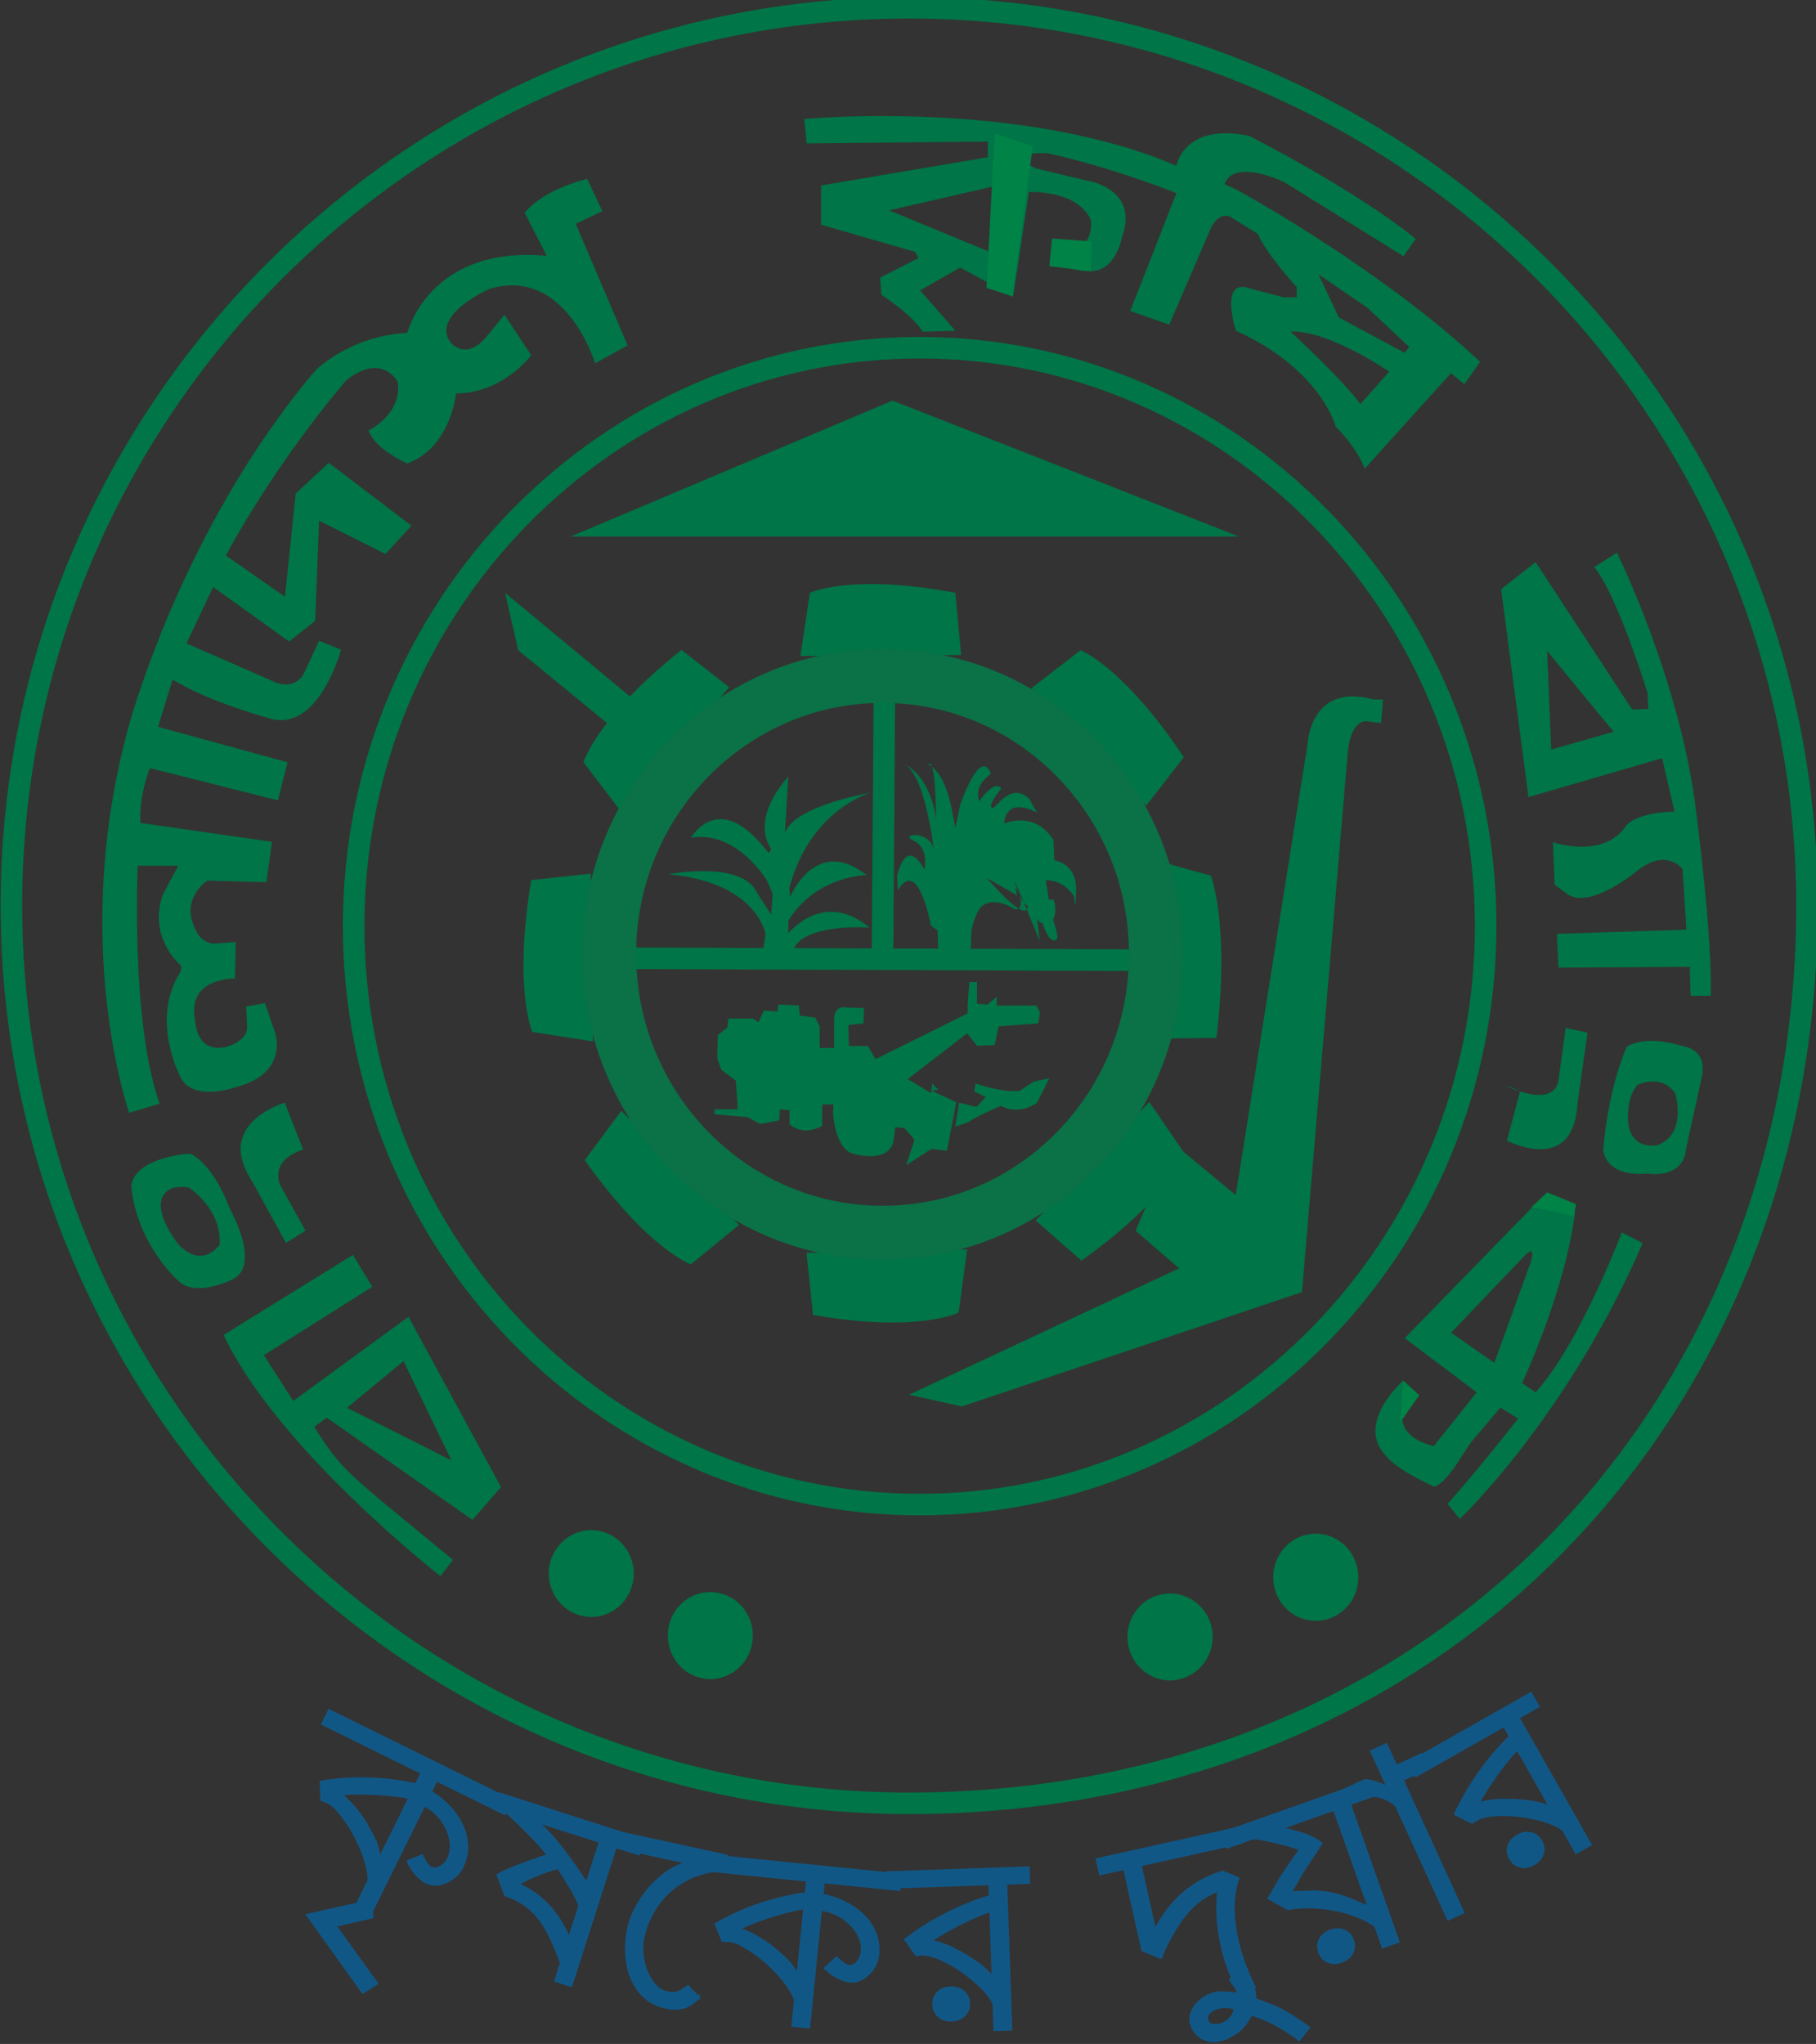 <svg xmlns="http://www.w3.org/2000/svg" xmlns:xlink="http://www.w3.org/1999/xlink" viewBox="0 0 96.14 108.213" height="408.995" width="363.363" xmlns:v="https://vecta.io/nano"><rect x="0" y="0" width="96.14" height="108.213" fill="#333333" stroke="none"/><style><![CDATA[.B{fill:#115786}.C{fill:none}.D{stroke:#115786}.E{stroke-width:.4}.F{stroke-miterlimit:10}.G{fill:#007547}]]></style><defs><clipPath id="A"><path d="M0 841.89h595.28V0H0z"/></clipPath><clipPath id="B"><path d="M284.864 620.247h.289v-40.202h-.289z"/></clipPath><clipPath id="C"><path d="M245.317 579.433h78.815v-.302h-78.815z"/></clipPath><path id="D" d="M213.943 453.497c-.249.087-.64.173-1.175.257l-1.837.226-2.175.158-2.163.066c-.681.004-1.282-.013-1.802-.052s-.898-.106-1.134-.199c.427-.315.863-.704 1.306-1.167s.876-.972 1.299-1.529.818-1.141 1.188-1.753l.993-1.84c.292-.615.521-1.21.688-1.785a6.32 6.32 0 0 0 .264-1.603zm3.145.905a12.93 12.93 0 0 0 2.8-2.261c.813-.871 1.448-1.806 1.906-2.804s.7-2.029.727-3.093-.219-2.12-.735-3.166c-.212-.43-.515-.832-.909-1.207a5.02 5.02 0 0 0-1.333-.911c-.495-.232-1.012-.369-1.552-.41a2.95 2.95 0 0 0-1.559.307c-.397.196-.86.563-1.386 1.102s-.971 1.21-1.333 2.017l2.091.85c.471-1.023.906-1.632 1.304-1.828a1.32 1.32 0 0 1 .772-.129c.271.035.523.128.757.281s.446.334.64.546.343.426.449.641c.341.691.483 1.435.425 2.23a6.58 6.58 0 0 1-.608 2.312c-.348.746-.813 1.429-1.395 2.047s-1.225 1.1-1.928 1.447l-.107.053-7.831-15.877-2.171 1.071 1.68 3.405c.048.51 0 1.118-.147 1.823s-.366 1.455-.658 2.25a22.48 22.48 0 0 1-1.065 2.424c-.419.822-.874 1.59-1.365 2.302a21.49 21.49 0 0 1-1.546 1.991c-.54.615-1.298 1.087-2.275 1.418l-.08 2.653c2.515.421 4.967.582 7.357.483s4.692-.397 6.904-.896l.878 1.779-14.906 7.352.981 1.99 27.29-13.459-.982-1.99-10.212 5.037z"/><path id="E" d="M198.641 435.93l8.047 1.795 1.464 1.725.166-3.825-5.572-1.272 6.279-8.689-2.106-1.306z"/><path id="F" d="M232.906 450.024c.947-.73 2.051-1.873 3.313-3.426s2.69-3.549 4.283-5.985l2.029 6.323zm6.551-12.669c-.22.617-.603 1.404-1.149 2.362l-2.068 3.347c-1.237-.359-2.355-.747-3.354-1.165s-1.914-.859-2.744-1.326c3.551-1.544 6.119-4.288 7.706-8.232zm-2.769-8.63c-.579 1.619-1.149 2.994-1.71 4.127s-1.174 2.09-1.834 2.877-1.382 1.431-2.164 1.933-1.671.93-2.667 1.283l-1.119 2.984c.574.341 1.484.76 2.73 1.257s2.857 1.075 4.834 1.731c-.641.83-1.49 1.783-2.546 2.86s-2.33 2.309-3.819 3.695l-1.525.489.678 2.113 21.425-6.874-.678-2.113-3.457 1.109-6.688-20.843-2.305.739z"/><path id="G" d="M273.182 436.971c-.263-.005-.66-.062-1.191-.17l-1.799-.431-2.093-.613-2.049-.697-1.67-.679c-.474-.219-.804-.413-.993-.583.511-.146 1.055-.358 1.632-.636s1.161-.604 1.752-.978a20.02 20.02 0 0 0 1.726-1.226l1.575-1.376a11.73 11.73 0 0 0 1.269-1.432c.357-.481.626-.95.808-1.408zm2.629 1.949c1.211-.227 2.35-.606 3.415-1.138s1.988-1.185 2.767-1.959 1.366-1.657 1.763-2.644.537-2.062.42-3.223c-.048-.477-.191-.96-.429-1.448s-.548-.929-.93-1.32a4.4 4.4 0 0 0-1.31-.927c-.492-.228-1.014-.314-1.568-.258-.441.044-1.003.226-1.684.547s-1.333.794-1.955 1.421l1.662 1.529c.799-.793 1.42-1.211 1.861-1.256.271-.027.527.023.769.15s.444.304.61.528a3.31 3.31 0 0 1 .408.736c.107.267.172.519.197.757.077.767-.051 1.513-.383 2.238s-.792 1.375-1.379 1.953a7.78 7.78 0 0 1-2.023 1.429c-.762.375-1.533.602-2.313.681l-.119.012-1.778-17.613-2.408.242.382 3.778c-.134.495-.392 1.047-.776 1.657s-.852 1.235-1.404 1.877-1.168 1.274-1.847 1.898a20.25 20.25 0 0 1-2.083 1.678c-.71.496-1.425.937-2.145 1.324s-1.597.564-2.628.532l-1.003 2.457c2.207 1.275 4.448 2.284 6.722 3.028s4.534 1.27 6.781 1.577l.199 1.975-16.536 1.668.223 2.208 30.274-3.056-.223-2.207-11.329 1.143z"/><path id="H" d="M323.524 443.433l2.189-9.854c1.158 2.231 2.566 4.078 4.226 5.541s3.634 2.549 5.92 3.26l2.322-.941c-.487-1.421-.72-2.913-.699-4.477a23.04 23.04 0 0 1 .558-4.71c.277-1.251.64-2.477 1.088-3.679a33.2 33.2 0 0 1 1.51-3.458l-2.098-.851c-.635 1.022-1.186 2.14-1.654 3.354s-.844 2.467-1.132 3.758c-.304 1.373-.501 2.756-.59 4.151a22.76 22.76 0 0 0 .103 4.096c-1.956-.68-3.63-1.887-5.019-3.62s-2.611-3.88-3.661-6.439l-2.709 1.111-2.717 12.233-3.627-.806-.482 2.166 21.068 4.68.481-2.166z"/><path id="I" d="M354.166 454.716l3.068 1.405.744-.107a6.83 6.83 0 0 0 .74-.185l.864-.31 1.109-.48-2.49 5.442 2.201 1.007 1.483-3.239 3.798 1.738.922-2.018-3.796-1.737 9.109-19.906-2.201-1.007-7.783 17.007c-.596.563-1.28.978-2.05 1.244s-1.579.336-2.423.214l-2.372-1.086z"/></defs><g clip-path="url(#A)" transform="matrix(.353 0 0 -.353 -53.836 255.271)"><g class="G"><path d="M179.272 536.496c3.729-3.814 6.172 0 6.172 0 .367 5.353-4.635 8.556-4.635 8.556-4.395.643-4.189-2.65-4.189-2.65 0-2.635 2.652-5.906 2.652-5.906m-7.044 8.472s-.668 3.882 7.877 5.093c.271.016.739.083 1.105-.016 0 0 .101 0 .769-.486 1.18-.893 3.198-2.951 5.001-7.71 0 0 4.758-8.33.474-10.553 0 0-5.641-2.889-8.257-.193 0 0-6.042 5.3-6.969 13.865m220.708 5.671c.745-4.3 6.574-3.506 6.574-3.506 5.84-.683 5.84 3.607 5.84 3.607l2.425 11.073c.725 4.08-2.795 4.4-2.795 4.4-5.972 1.89-8.498-.068-8.498-.068-2.917-6.623-3.546-15.506-3.546-15.506m5.138 9.794s3.624 1.78 5.687-1.288c0 0 1.822-5.922-2.56-7.703 0 0-3.767-1.005-4.479 3.061 0 0-.507 3.764 1.352 5.93"/><path d="M198.322 538.562l-3.732 6.732s-1.974 3.671 3.382 5.446l-2.762 7.042s-5.577-1.68-6.438-5.679c0 0-.988-2.318 1.668-6.356l4.963-9.018zm188.999 30.418l-1.074-7.819c-.862-5.578-12.178 1.446-5.772-1.706l-1.972-7.385s5.215-2.676 8.183-.302c0 0 2.152 1.071 2.431 6.09l1.48 10.41zm-180.157 15.297c0 46.925 37.358 85.104 83.274 85.104 45.909 0 83.263-38.179 83.263-85.104 0-46.964-37.354-85.169-83.263-85.169-45.916 0-83.274 38.205-83.274 85.169m-3.233 0c0-48.745 38.804-88.402 86.507-88.402 47.691 0 86.497 39.657 86.497 88.402 0 48.706-38.806 88.336-86.497 88.336-47.703 0-86.507-39.63-86.507-88.336m34.152 58.401l48.289 20.389 51.954-20.389z"/></g><g fill="#231f20"><path d="M287.057 580.312h0v-.041z"/><path d="M287.057 580.271z"/><path d="M287.057 580.271v.041z"/><path d="M287.057 580.312z"/><path d="M287.057 580.271v.041z"/><path d="M287.057 580.271zm0 0z"/><path d="M287.057 580.271h0v.041z"/><path d="M287.07 580.312h-.013z"/><path d="M287.057 580.312zm0 0zm0 0z"/><path d="M287.057 580.312l.013-.041-.013.041v-.041z"/><path d="M287.057 580.271zm0 0z"/><path d="M287.057 580.312h0v-.041z"/><path d="M287.057 580.271h.013l-.013.041z"/><path d="M287.057 580.271v.041z"/><path d="M287.057 580.312z"/><path d="M287.057 580.271v.041z"/><path d="M287.057 580.271v.041z"/><path d="M287.057 580.271zm-40.543-.687h80.704"/></g><g class="G"><path d="M220.202 504.13l-7.175 14.879-8.476-7zm.241-14.928l-1.878-2.442s-24.363 18.984-32.528 36.163l19.396 12.018 2.91-4.791-16.259-10.254 4.398-6.868 17.286 12.63 13.884-25.548-4.29-4.912-21.847 15.324-1.878-1.367c4.298-6.798 4.792-6.731 20.806-19.953m-43.998 68.42l-4.566-1.372s-8.924 25.326-.187 57.531c0 0 7.67 29.588 28.085 53.776 0 0 5.081 5.171 13.835 5.688 0 0 3.262 13.138 20.885 11.532l-3.29 6.456s2.207 3.23 9.366 5.092l2.276-4.857-3.992-1.881 7.766-18.241-4.862-2.694s-4.373 14.629-15.883 11.151c0 0-8.754-3.859-5.828-7.972 0 0 2.312-3.07 5.586 1.02l2.528 3.093 4.014-6.078s-4.224-5.721-11.275-5.721c0 0-.752-8.054-7.291-10.512 0 0-4.736 1.998-5.837 4.942 0 0 5.107 2.458 4.382 7.31 0 0-2.325 4.457-7.679.256 0 0-9.935-11.295-18.1-26.3l8.864-6.196 1.616 15.489 4.959 4.598 12.398-9.431-3.897-4.242-9.951 4.993-.59-15.013-3.897-3.119-11.406 8.195-3.997-8.47 12.742-5.563s3.128-1.839 4.837.995l2.311 4.97 3.293-1.333s-3.18-11.933-10.222-10.444c0 0-9.082 2.342-15.045 5.948l-2.179-7.084 19.417-5.312-1.437-5.712-19.196 4.833s-1.607-3.713-1.445-8.211l19.746-2.845-.831-6.054-8.851.242s-4.376-2.768-1.603-7.711c0 0 .622-1.508 2.46-1.747l3.393.239-.134-5.468s-7.256.144-5.955-6.212c0 0 0-4.942 4.508-4.082 0 0 3.281.76 3.281 2.995l-.134 3.102 2.804.501 1.586-4.589s1.926-5.964-5.836-7.972c0 0-6.694-2.459-8.489 1.638 0 0-4.5 8.556.109 15.665l.101.838s-5.063 4.105-2.787 10.662l2.32 4.381h-6.069s-1.118-23.306 3.273-35.693m218.062 55.775l-9.968 12.11.611-14.778zm7.278-3.964l-20.042-5.837-4.11 31.186 5.185 4.058 14.476-22.112 2.425.098-.139 2.434s-4.434 14.52-7.983 18.833l3.414 2.167s9.567-19.352 11.889-38.965c0 0 2.435-18.55 2.184-27.497h-3.025l-.127 4.338-19.685-.115-.253 5.067 19.436.628-.585 9.066s-2.343 3.312-6.825-.261c0 0-6.806-5.702-10.311-3.569l-2.047 1.504-.253 6.373s7.618-2.659 11.046 2.568c0 0 1.448 1.898 7.186 2.023zm-19.719-75.613c.852 2.877-.791 1.113-.791 1.113l-11.131-11.657 6.474-4.543zm-1.879-23.417l-3.393 2.092-6.085-9.326c-2.195-3.112-3.155-2.967-3.155-2.967-5.959 2.699-7.168 4.589-7.168 4.589-4.736 4.859 2.56 11.3 2.56 11.3l1.8-2.861c-2.05-.854-1.952-2.341-1.952-2.341-.215-3.74 4.76-4.609 4.76-4.609l6.413 8.045-10.785 8.122 19.552 20.071c5.317 1.389 5.959-1.372 5.959-1.372-1.493-11.792-7.915-25.433-7.915-25.433l2.039-1.388c6.715 7.477 12.913 23.988 12.913 23.988l3.141-1.616c-11.405-26.294-27.448-41.364-27.448-41.364l-1.804 2.267c5.087 5.727 10.568 12.803 10.568 12.803"/><path d="M247.558 487.163c0-3.629-2.854-6.525-6.382-6.525-3.494 0-6.374 2.896-6.374 6.525 0 3.561 2.88 6.496 6.374 6.496 3.528 0 6.382-2.935 6.382-6.496m17.854-9.318c0-3.588-2.852-6.533-6.383-6.533-3.52 0-6.36 2.945-6.36 6.533 0 3.628 2.84 6.522 6.36 6.522 3.531 0 6.383-2.894 6.383-6.522m68.965-.2c0-3.589-2.89-6.525-6.401-6.525s-6.377 2.936-6.377 6.525c0 3.621 2.862 6.516 6.377 6.516s6.401-2.895 6.401-6.516m21.845 8.948c0-3.629-2.844-6.533-6.383-6.533-3.527 0-6.38 2.904-6.38 6.533 0 3.596 2.853 6.531 6.38 6.531 3.539 0 6.383-2.935 6.383-6.531m6.942 183.643l.699.869-6.351 5.945-7.261 4.943 3.044-6.455zm-6.639-7.694l4.338 4.866s-9.049 6.23-14.806 6.021c0 0 8.118-7.544 10.468-10.887m-54.798 32.698l-15.867-3.639 14.865-6.144zm36.398-.626c2.389-1.322 22.02-12.304 36.363-25.726l-2.36-3.37-2.027 1.655-12.926-14.335s-.725 2.601-4.364 6.357c0 0-2.167 8.564-14.941 14.344 0 0-2.357 7.266 1.45 6.521l5.664-1.502h2.003v1.502s-4.726 5.22-5.835 8.013l-4.19 2.601s-1.449.745-2.751-1.506l-6.344-14.71-5.85 2.048 6.924 17.68s-9.82 3.931-19.304 5.972c0 0-7.107.394-1.817-2.257l7.641-1.824s8.042-1.129 5.29-8.581c0 0-.908-5.301-5.005-5.012 0 0-1.29-.116-4.828.923l.257 3.154h1.454l.208-.812s3.64-.119 3.273 4.348c0 0-1.195 4.266-9.3 4.266l-2.357-15.683-7.939 4.348-6.001-3.435 5.276-6.054-4.918-.142s-.913 1.998-6.172 5.543l-.184 2.575 5.727 2.92-.458.928-14.137 4.083v5.887l25.008 4.229v2.352l-27.157-.276-.376 3.663s32.334 3.063 55.819-7.009c0 0 1.111 6.515 10.93 4.466 0 0 15.85-8.011 24.962-15.446l-1.84-2.599-17.895 11.129s-7.528 3.638-8.931-.309z"/></g><g fill="#008346"><path d="M388.571 540.786l.301 1.765-4.325 1.774-2.351-2.217zm-81.175 160.408l-3.049-22.496-3.877 1.278 1.221 23.152zm2.888-13.823l5.928-.435-.071-4.453-6.255.739z"/></g><path d="M377.833 512.393l-8.597-10.145 6.753 12.747z" class="G"/><path d="M362.946 516.09l2.41-2.191-2.86-4.089z" fill="#008346"/><g class="G"><path d="M155.839 587.338c0 73.353 59.672 133.031 133.022 133.031 73.356 0 133.036-59.678 133.036-133.031 0-36.269-13.009-69.683-36.628-94.09-24.31-25.113-58.546-38.943-96.408-38.943-73.35 0-133.022 59.678-133.022 133.033m-3.232 0c0-75.139 61.122-136.267 136.254-136.267 38.745 0 73.809 14.181 98.727 39.93 24.209 25.011 37.541 59.225 37.541 96.337 0 75.134-61.131 136.264-136.268 136.264s-136.254-61.13-136.254-136.264m114.304-7.009l.41 2.718s-1.267 7.787-14.587 8.975c0 0 11.058 2.182 13.32-2.795l2.102-3.26.235 3.102-.803 1.915s-4.517 7.693-11.441 6.515c0 0 3.784 6.8 10.432-.836.005-.018.022-.032.04-.052 6.656-7.703.702-2.55.702-2.55l.835 1.808s-3.386 3.995 2.577 10.814l-.572-9.626s-1.839 4.289 13.018 7.242c0 0-9.21-2.501-12.294-14.361l.114-1.328s3.84 9.358 11.476 3.277c0 0-7.499 0-11.742-6.826v-1.896s5.252 6.649 12.175.86c0 0-9.933.729-11.458-3.394v-1.347l-4.684-.152z"/><path d="M273.969 634.24s6.212 2.951 21.82 0l.863-9.336-24.098-.147zm-41.626-65.863s-2.875 6.491-.166 22.774l8.933.97.32-25.165zm23.777-34.857s-6.473 2.291-15.913 15.631l5.469 7.386 17.688-17.087zm40.156-7.243s-6.192-3.087-21.831-.344l-.986 9.319 24.101.517zm18.297 99.354s6.422-2.474 15.479-16.048l-5.646-7.267-17.209 17.621zm19.519-33.811s2.909-7.192.852-24.329l-8.361-.111-1.04 26.824zm-3.857-41.775s-2.445-6.673-15.549-15.967l-6.855 6.024 17.049 17.755zm-90.231 58.794s2.128 6.848 14.714 16.836l7.15-5.596-16.158-18.734z"/><path d="M325.509 554.11l2.175-1.797 10.156-8.406 10.746 67.491s.285 9.485 9.928 6.842h1.405l-.285-3.537-2.257.277s-2.526.29-2.819-5.62l-6.791-80.006-51.012-17.152-7.924 1.765 40.514 18.96-6.527 5.635 2.275 5.345 1.692 6.782m-69.511 59.472l-29.02 24.079 1.974-8.624 13.307-10.913 8.221-6.833z"/></g><path d="M285.153 621.768l-.289-41.723" fill="#006f41"/><g clip-path="url(#B)"><path d="M285.153 620.247l-.289-40.202" fill="#231f20"/></g><path d="M283.249 580.056l3.232-.023.289 40.202-3.233.023z" class="G"/><path d="M244.104 579.433l81.291-.302" fill="#006f41"/><g clip-path="url(#C)"><path d="M245.317 579.433l78.814-.302" fill="#fff"/></g><path d="M245.308 577.817l78.819-.3.01 3.232-78.816.3z" class="G"/><path d="M247.912 580.045c0 20.778 16.579 37.681 36.953 37.681 9.872 0 19.146-3.913 26.124-11.021 6.983-7.118 10.832-16.586 10.832-26.66 0-10.107-3.849-19.595-10.832-26.717-6.973-7.103-16.248-11.018-26.124-11.018-20.374 0-36.953 16.927-36.953 37.735m-8.082 0c0-25.262 20.2-45.816 45.035-45.816 12.061 0 23.388 4.772 31.89 13.437 8.477 8.646 13.15 20.143 13.15 32.379 0 12.205-4.673 23.684-13.15 32.322-8.51 8.669-19.834 13.441-31.89 13.441-24.835 0-45.035-20.53-45.035-45.763" fill="#0b7146"/><g class="G"><path d="M292.316 560.634l-.175-1.43-3.498 2.099 8.917 6.875 1.48-1.874 2.65.11.585 2.799 5.946.452.264 1.624-.52 1.052h-5.972v1.298l-1.389-1.147-1.564.109v3.269h-1.162l-.249-3.529v-1.186l-13.8-6.843-1.171 1.947h-2.831l-.078 3.164 2.254.242.086 2.292-2.532.068s-1.952.576-1.952-1.782v-4.276h-2.163v3.246l-.683 1.322-2.305.301-.123 1.505-3.097.151-.131-1.046-2.053.135-.796-1.783-.772.595h-3.731l-.135-1.322-1.438-1.152-.1-3.472.611-1.748 2.18-1.639.284-4.289h-3.478v-.739l5.024-.45 1.818-1.02 2.843.561.131 1.648 1.425-.136v-2.073s1.804-1.942 4.901-.293v3.243h1.677l-.052-1.395s.298-5.278 3.002-5.989c0 0 5.303-1.648 6.076 1.915l.27 2.049 1.368-.132 1.506-1.758-1.253-3.805 3.805 2.442 2.307-.292 1.406 7.284-3.713 1.74 1.011.132m3.121-1.946l2.617-.62 1.39 1.472-1.739.845.219 1.18s4.393-1.489 6.648-1.064l2.068 1.366 2.335.499-1.846-3.654s-2.557-2.041-5.41-.488l-3.03-1.369-1.269-.69-.585-.379-1.957-.678zm-3.121 22.18l-.098 3.629-1.013.777s-1.874 10.436-4.958 5.261l-.118 2.166s1.254 6.138 4.115.98c0 0 .734 3.227-1.621 4.306-2.376 1.084 2.775 1.705 3.058-1.632.302-3.344-.703 10.697-4.298 13.037 0 0 3.695-1.595 4.6-8.177 0 0 0 9.6-1.207 8.177 0 0 2.348-.517 3.582-6.772l.52-2.694.726 3.448s2.991 8.872 4.609 4.633c0 0-2.542-1.623-1.822-3.891.698-2.265 0-.291 0-.291s2.254 3.418 3.393 2.014c0 0-2.04-2.465-1.449-2.894.628-.426 2.585 3.982 5.564 1.413l1.23-2.173s-4.54 2.684-4.928-1.623c0 0 4.522 2.058 7.395-2.468l.127-3.042s3.201-.385 3.271-4.183v-.334c-.091-4.082-.28-.963-.28-.963s-1.371 2.477-4.144 2.477c-2.761 0-.196.416-.196.416l.523-3.301h.699s.638-1.533-.065-3.037c0 0 .8-2.275.604-2.8-.221-.539-1.238-.653-2.178 2.282 0 0-1.234.201-.902 2.256 0 0-1.448-.45-2.6 2.018-1.128 2.485-.302-.109-.302-.109l-4.595 2.652c6.302-7.152 5.992-4.292 5.976-4.751.795-.694-.463 17.411 1.991-4.718 0 0-5.741 14.108-3.07 6.926 0 0 .826-2.208-.603-2.208 0 0-3.517 2.432-5.386.075 0 0-1.206-2.066-1.206-3.898l-.12-3.337z"/></g><use xlink:href="#D" class="B"/><use xlink:href="#D" class="C D E F"/><use xlink:href="#E" class="B"/><use xlink:href="#E" class="C D E F"/><use xlink:href="#F" class="B"/><use xlink:href="#F" class="C D E F"/><path d="M257.263 423.61c-.655-.764-1.383-1.264-2.185-1.499s-1.696-.247-2.684-.031c-1.333.29-2.425.843-3.277 1.657s-1.494 1.778-1.926 2.89-.676 2.306-.729 3.581.051 2.518.315 3.73c.213.977.586 1.983 1.119 3.018a15.26 15.26 0 0 0 1.971 2.921c.78.912 1.662 1.717 2.646 2.414a9.96 9.96 0 0 0 3.127 1.502l-10.377 2.26.473 2.168 15.739-3.428-.452-2.077c-1.634-.081-3.122-.397-4.463-.947a12.52 12.52 0 0 1-3.555-2.184c-1.029-.906-1.888-1.966-2.577-3.181s-1.19-2.539-1.502-3.974c-.104-.479-.151-.999-.14-1.561s.071-1.129.179-1.702.269-1.127.484-1.664.469-1.025.763-1.462a5.16 5.16 0 0 1 .996-1.112 2.82 2.82 0 0 1 1.205-.598c.355-.078.657-.122.904-.134s.489.017.725.082.48.176.734.329l.918.607c.36-.43.882-.965 1.569-1.605" class="B"/><path d="M257.263 423.61c-.655-.764-1.383-1.264-2.185-1.499s-1.696-.247-2.684-.031c-1.333.29-2.425.843-3.277 1.657s-1.494 1.778-1.926 2.89-.676 2.306-.729 3.581.051 2.518.315 3.73c.213.977.586 1.983 1.119 3.018a15.26 15.26 0 0 0 1.971 2.921c.78.912 1.662 1.717 2.646 2.414a9.96 9.96 0 0 0 3.127 1.502l-10.377 2.26.473 2.168 15.739-3.428-.452-2.077c-1.634-.081-3.122-.397-4.463-.947a12.52 12.52 0 0 1-3.555-2.184c-1.029-.906-1.888-1.966-2.577-3.181s-1.19-2.539-1.502-3.974c-.104-.479-.151-.999-.14-1.561s.071-1.129.179-1.702.269-1.127.484-1.664.469-1.025.763-1.462a5.16 5.16 0 0 1 .996-1.112 2.82 2.82 0 0 1 1.205-.598c.355-.078.657-.122.904-.134s.489.017.725.082.48.176.734.329l.918.607c.36-.43.882-.965 1.569-1.605z" class="C D E F"/><use xlink:href="#G" class="B"/><use xlink:href="#G" class="C D E F"/><path d="M295.071 425.018c.772.026 1.413-.176 1.922-.607s.777-1.005.801-1.724-.202-1.312-.681-1.782-1.104-.718-1.876-.744c-.784-.026-1.425.178-1.923.615s-.76 1.013-.784 1.732.197 1.309.665 1.774 1.092.709 1.876.736m6.02 11.54c-.328-.084-.749-.227-1.265-.426l-1.656-.698-1.821-.875-1.776-.944-1.504-.895c-.446-.286-.778-.537-.998-.753.41-.028.902-.134 1.478-.318s1.179-.426 1.815-.727l1.911-1.022 1.797-1.189c.561-.413 1.052-.824 1.476-1.232s.719-.78.89-1.118zm3.027-17.751l-2.419-.083-.131 3.842c-.151.432-.443.917-.877 1.455s-.959 1.088-1.574 1.651-1.295 1.11-2.035 1.642a21.32 21.32 0 0 1-2.257 1.424c-.765.417-1.513.746-2.243.987s-1.385.351-1.964.332l-.349-.028a1.26 1.26 0 0 1-.296-.073l-1.647 2.289c3.857 2.925 8.087 5.091 12.69 6.499l-.063 1.858-15.197-.518-.076 2.218 21.04.717.077-2.217-3.425-.117z" class="B"/><path d="M295.071 425.018c.772.026 1.413-.176 1.922-.607s.777-1.005.801-1.724-.202-1.312-.681-1.782-1.104-.718-1.876-.744c-.784-.026-1.425.178-1.923.615s-.76 1.013-.784 1.732.197 1.309.665 1.774 1.092.709 1.876.736zm6.02 11.54c-.328-.084-.749-.227-1.265-.426l-1.656-.698-1.821-.875-1.776-.944-1.504-.895c-.446-.286-.778-.537-.998-.753.41-.028.902-.134 1.478-.318s1.179-.426 1.815-.727l1.911-1.022 1.797-1.189c.561-.413 1.052-.824 1.476-1.232s.719-.78.89-1.118zm3.027-17.751l-2.419-.083-.131 3.842c-.151.432-.443.917-.877 1.455s-.959 1.088-1.574 1.651-1.295 1.11-2.035 1.642a21.32 21.32 0 0 1-2.257 1.424c-.765.417-1.513.746-2.243.987s-1.385.351-1.964.332l-.349-.028a1.26 1.26 0 0 1-.296-.073l-1.647 2.289c3.857 2.925 8.087 5.091 12.69 6.499l-.063 1.858-15.197-.518-.076 2.218 21.04.717.077-2.217-3.425-.117z" class="C D E F"/><use xlink:href="#H" class="B"/><use xlink:href="#H" class="C D E F"/><path d="M335.696 419.544a2.72 2.72 0 0 1 .745.343c.234.154.442.337.622.551a3 3 0 0 1 .447.704c.117.256.184.515.203.781a3.39 3.39 0 0 1-1.282.268c-.438.005-.849-.047-1.231-.156a4.5 4.5 0 0 1-.68-.258c-.235-.11-.436-.244-.604-.4s-.291-.337-.368-.543-.081-.435-.009-.685c.108-.38.356-.617.742-.707s.858-.056 1.415.102m2.962 8.27l1.319-1.956c.331-.54.541-.964.629-1.275.018-.06.04-.2.067-.42l.076-.888 1.732-.636 1.342-.543 1.112-.545 1.074-.628 1.22-.797 1.548-1.078-1.439-1.791c-2.4 1.828-4.806 3.098-7.218 3.808-.589-1.208-1.276-2.087-2.057-2.642s-1.638-.961-2.566-1.227a3.49 3.49 0 0 0-1.422-.111 3.54 3.54 0 0 0-1.281.422 3.38 3.38 0 0 0-1.001.869c-.28.359-.485.77-.617 1.23a2.58 2.58 0 0 0-.001 1.405 3.86 3.86 0 0 0 .674 1.337c.319.416.719.784 1.201 1.106s1.011.564 1.59.729c.296.084.736.117 1.32.1s1.325-.089 2.222-.212l-.066.42c-.106.37-.463.94-1.072 1.709z" class="B"/><path d="M335.696 419.544a2.72 2.72 0 0 1 .745.343c.234.154.442.337.622.551a3 3 0 0 1 .447.704c.117.256.184.515.203.781a3.39 3.39 0 0 1-1.282.268c-.438.005-.849-.047-1.231-.156a4.5 4.5 0 0 1-.68-.258c-.235-.11-.436-.244-.604-.4s-.291-.337-.368-.543-.081-.435-.009-.685c.108-.38.356-.617.742-.707s.858-.056 1.415.102zm2.962 8.27l1.319-1.956c.331-.54.541-.964.629-1.275.018-.06.04-.2.067-.42l.076-.888 1.732-.636 1.342-.543 1.112-.545 1.074-.628 1.22-.797 1.548-1.078-1.439-1.791c-2.4 1.828-4.806 3.098-7.218 3.808-.589-1.208-1.276-2.087-2.057-2.642s-1.638-.961-2.566-1.227a3.49 3.49 0 0 0-1.422-.111 3.54 3.54 0 0 0-1.281.422 3.38 3.38 0 0 0-1.001.869c-.28.359-.485.77-.617 1.23a2.58 2.58 0 0 0-.001 1.405 3.86 3.86 0 0 0 .674 1.337c.319.416.719.784 1.201 1.106s1.011.564 1.59.729c.296.084.736.117 1.32.1s1.325-.089 2.222-.212l-.066.42c-.106.37-.463.94-1.072 1.709z" class="C D E F"/><path d="M352.07 433.553c.729.257 1.401.257 2.017 0s1.043-.725 1.282-1.403.202-1.312-.113-1.904-.837-1.017-1.566-1.275c-.739-.261-1.412-.258-2.018.008s-1.03.738-1.269 1.416-.207 1.307.1 1.891.828 1.006 1.567 1.267m-7.535 15.384l1.62-.364 1.563-.434c.51-.162 1.011-.36 1.503-.595a7.66 7.66 0 0 0 1.413-.876l-2.666-4.042-1.944-3.322 3.432.111a14.9 14.9 0 0 0 2.691-.275c.85-.169 1.714-.424 2.594-.765l3.086-1.312-5.208 14.731zm-8.728-.732l21.633 7.647.739-2.092-3.278-1.159 7.296-20.639-2.282-.806-1.099 3.108c-.774.588-1.703 1.094-2.787 1.517a19.26 19.26 0 0 1-3.409.974c-1.189.226-2.391.351-3.604.375s-2.335-.063-3.361-.26l-2.821 1.588 1.944 3.322 2.768 4.011c-.068.054-.273.139-.616.256l-1.256.384-1.609.409-1.647.362-1.349.236c-.379.048-.627.052-.745.01l-3.776-1.335z" class="B"/><path d="M352.07 433.553c.729.257 1.401.257 2.017 0s1.043-.725 1.282-1.403.202-1.312-.113-1.904-.837-1.017-1.566-1.275c-.739-.261-1.412-.258-2.018.008s-1.03.738-1.269 1.416-.207 1.307.1 1.891.828 1.006 1.567 1.267zm-7.535 15.384l1.62-.364 1.563-.434c.51-.162 1.011-.36 1.503-.595a7.66 7.66 0 0 0 1.413-.876l-2.666-4.042-1.944-3.322 3.432.111a14.9 14.9 0 0 0 2.691-.275c.85-.169 1.714-.424 2.594-.765l3.086-1.312-5.208 14.731zm-8.728-.732l21.633 7.647.739-2.092-3.278-1.159 7.296-20.639-2.282-.806-1.099 3.108c-.774.588-1.703 1.094-2.787 1.517a19.26 19.26 0 0 1-3.409.974c-1.189.226-2.391.351-3.604.375s-2.335-.063-3.361-.26l-2.821 1.588 1.944 3.322 2.768 4.011c-.068.054-.273.139-.616.256l-1.256.384-1.609.409-1.647.362-1.349.236c-.379.048-.627.052-.745.01l-3.776-1.335z" class="C D E F"/><use xlink:href="#I" class="B"/><use xlink:href="#I" class="C D E F"/><path d="M380.113 447.806c.672.382 1.334.5 1.985.354s1.154-.53 1.509-1.155.429-1.257.223-1.895-.645-1.148-1.317-1.53c-.682-.387-1.345-.503-1.989-.347s-1.142.546-1.498 1.171-.433 1.251-.233 1.88.638 1.135 1.32 1.522m-.02 13.016c-.251-.226-.558-.548-.922-.964l-1.144-1.386-1.207-1.62-1.136-1.66-.918-1.491c-.26-.461-.439-.837-.534-1.131.377.166.861.301 1.456.405s1.243.17 1.946.198l2.167-.019 2.144-.22a14.79 14.79 0 0 0 1.878-.407c.564-.164 1-.357 1.309-.577zm10.916-14.321l-2.105-1.195-1.897 3.342c-.335.313-.819.607-1.453.882s-1.353.519-2.16.732a22.32 22.32 0 0 1-2.564.511c-.903.129-1.789.2-2.66.215a13.7 13.7 0 0 1-2.445-.166c-.758-.126-1.389-.331-1.894-.618l-.296-.186c-.089-.062-.165-.129-.229-.201l-2.52 1.263a40.41 40.41 0 0 0 8.227 11.644l-.919 1.617-13.221-7.509-1.096 1.93 18.307 10.396 1.095-1.93-2.979-1.692z" class="B"/><path d="M380.113 447.806c.672.382 1.334.5 1.985.354s1.154-.53 1.509-1.155.429-1.257.223-1.895-.645-1.148-1.317-1.53c-.682-.387-1.345-.503-1.989-.347s-1.142.546-1.498 1.171-.433 1.251-.233 1.88.638 1.135 1.32 1.522zm-.02 13.016c-.251-.226-.558-.548-.922-.964l-1.144-1.386-1.207-1.62-1.136-1.66-.918-1.491c-.26-.461-.439-.837-.534-1.131.377.166.861.301 1.456.405s1.243.17 1.946.198l2.167-.019 2.144-.22a14.79 14.79 0 0 0 1.878-.407c.564-.164 1-.357 1.309-.577zm10.916-14.321l-2.105-1.195-1.897 3.342c-.335.313-.819.607-1.453.882s-1.353.519-2.16.732a22.32 22.32 0 0 1-2.564.511c-.903.129-1.789.2-2.66.215a13.7 13.7 0 0 1-2.445-.166c-.758-.126-1.389-.331-1.894-.618l-.296-.186c-.089-.062-.165-.129-.229-.201l-2.52 1.263a40.41 40.41 0 0 0 8.227 11.644l-.919 1.617-13.221-7.509-1.096 1.93 18.307 10.396 1.095-1.93-2.979-1.692z" class="C D E F"/></g></svg>